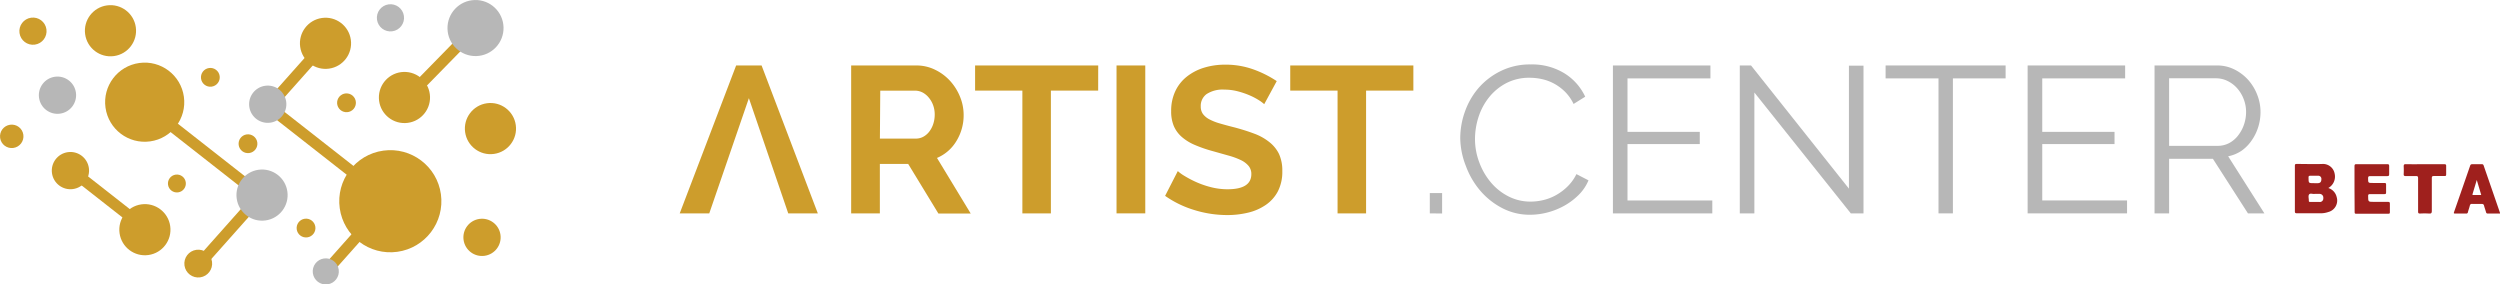 <svg id="Layer_1" data-name="Layer 1" xmlns="http://www.w3.org/2000/svg" viewBox="0 0 561 63.83"><title>AC-Horizontal</title><path d="M532.35,45c0-1.69,0-3.37,0-5.06,0-.36.11-.43.44-.43q3.45,0,6.9,0c.35,0,.45.08.44.44,0,.59,0,1.19,0,1.79,0,.34-.07.45-.43.45-1.27,0-2.55,0-3.82,0-.36,0-.48.08-.48.46,0,1.08,0,1.08,1.08,1.08.86,0,1.72,0,2.58,0,.32,0,.39.09.38.39,0,.58,0,1.16,0,1.74,0,.33-.11.37-.4.37-1.07,0-2.15,0-3.22,0-.33,0-.41.09-.41.41,0,1.33,0,1.33,1.29,1.33,1.06,0,2.12,0,3.17,0,.33,0,.43.1.42.42,0,.61,0,1.22,0,1.84,0,.28,0,.41-.37.41q-3.6,0-7.19,0c-.35,0-.35-.16-.35-.42C532.36,48.44,532.35,46.72,532.35,45Z" transform="translate(-4 -2.67)" fill="#9f201d"/><path d="M548.18,39.52c1.44,0,2.88,0,4.32,0,.33,0,.43.09.42.41,0,.63,0,1.26,0,1.88,0,.29-.1.37-.37.36-.79,0-1.59,0-2.38,0-.37,0-.47.1-.47.47,0,2.45,0,4.9,0,7.34,0,.53-.15.64-.63.61a16.93,16.93,0,0,0-2,0c-.39,0-.45-.12-.45-.47,0-2.48,0-5,0-7.44,0-.38-.08-.52-.49-.5-.76,0-1.52,0-2.28,0-.39,0-.48-.12-.46-.48a16.59,16.59,0,0,0,0-1.69c0-.37.07-.51.48-.5C545.33,39.54,546.76,39.52,548.18,39.52Z" transform="translate(-4 -2.67)" fill="#9f201d"/><path d="M528.34,46.86a2.75,2.75,0,0,0-1.87-2,2.93,2.93,0,0,0,1.43-3.19,2.65,2.65,0,0,0-2.64-2.21c-1.93.07-3.87,0-5.8,0-.34,0-.49,0-.49.45q0,5.08,0,10.17c0,.4.14.45.48.45,1.77,0,3.54,0,5.31,0a5.16,5.16,0,0,0,1.7-.28A2.66,2.66,0,0,0,528.34,46.86Zm-5.83-4.75c.54,0,1.09,0,1.63,0a.69.69,0,0,1,.78.71c0,.58-.17.89-.69.95a9.33,9.33,0,0,1-1,0c-1.19,0-1.18,0-1.19-1.21C522,42.2,522.14,42.09,522.52,42.11Zm2,5.88c-.69,0-1.38,0-2.08,0-.26,0-.35-.08-.33-.34,0-.47-.19-1.08.09-1.38s.87,0,1.22-.09h1.09a.83.83,0,0,1,.85.93A.8.8,0,0,1,524.47,48Z" transform="translate(-4 -2.67)" fill="#9f201d"/><path d="M565,50.43q-1.83-5.31-3.67-10.62a.38.38,0,0,0-.43-.29c-.71,0-1.42,0-2.13,0-.29,0-.4.11-.48.36q-1.78,5.17-3.59,10.34c-.1.28-.09.38.24.37.81,0,1.62,0,2.43,0a.37.37,0,0,0,.44-.34c.11-.45.28-.88.39-1.33s.24-.52.64-.49c.66,0,1.32,0,2,0,.33,0,.51.07.59.42s.3.94.43,1.42c.06.23.16.32.41.32.91,0,1.82,0,2.76,0A.64.64,0,0,0,565,50.43Zm-6-4c-.22,0-.19-.11-.15-.25l.94-3.12,1,3.37Z" transform="translate(-4 -2.67)" fill="#9f201d"/><polygon points="170.9 14.69 165.19 14.69 152.53 47.88 159.16 47.88 168.05 22.03 176.88 47.88 183.52 47.88 170.9 14.69" fill="#cd9d2c"/><path d="M195,50.55V17.36h14.68a9.43,9.43,0,0,1,4.23,1,11,11,0,0,1,3.34,2.52,11.93,11.93,0,0,1,2.2,3.55,10.69,10.69,0,0,1,.79,4,11,11,0,0,1-1.61,5.87,9.25,9.25,0,0,1-4.37,3.81l7.57,12.48h-7.25l-6.78-11.13h-6.36V50.55Zm6.45-16.78h8.09a3.42,3.42,0,0,0,1.66-.42,4.23,4.23,0,0,0,1.33-1.15,5.71,5.71,0,0,0,.89-1.71,6.61,6.61,0,0,0,.33-2.1,6,6,0,0,0-.37-2.15,5.61,5.61,0,0,0-1-1.71A4.54,4.54,0,0,0,211,23.41a3.78,3.78,0,0,0-1.66-.4h-7.81Z" transform="translate(-4 -2.67)" fill="#cd9d2c"/><path d="M250.43,23H239.82V50.55h-6.4V23H222.81V17.36h27.63Z" transform="translate(-4 -2.67)" fill="#cd9d2c"/><path d="M254.55,50.55V17.36H261V50.55Z" transform="translate(-4 -2.67)" fill="#cd9d2c"/><path d="M287.69,26.05a8.17,8.17,0,0,0-1.19-.89,14.65,14.65,0,0,0-2.1-1.1,18.31,18.31,0,0,0-2.69-.91,11.78,11.78,0,0,0-2.95-.37,6.6,6.6,0,0,0-4,1,3.25,3.25,0,0,0-1.31,2.76,2.84,2.84,0,0,0,.49,1.71,4.24,4.24,0,0,0,1.43,1.19,12,12,0,0,0,2.36.93q1.42.42,3.3.89,2.43.65,4.42,1.4a12,12,0,0,1,3.36,1.87A7.72,7.72,0,0,1,291,37.2a8.91,8.91,0,0,1,.75,3.86,9.61,9.61,0,0,1-1,4.56A8.44,8.44,0,0,1,288,48.68a11.79,11.79,0,0,1-3.93,1.71,19.75,19.75,0,0,1-4.65.54A25,25,0,0,1,272,49.8a22.78,22.78,0,0,1-6.55-3.18l2.85-5.56a9,9,0,0,0,1.52,1.1,23,23,0,0,0,2.59,1.36,20.14,20.14,0,0,0,3.32,1.15,15,15,0,0,0,3.74.47q5.33,0,5.33-3.41a2.81,2.81,0,0,0-.61-1.82,5.18,5.18,0,0,0-1.73-1.31,16.64,16.64,0,0,0-2.71-1l-3.55-1a30.25,30.25,0,0,1-4.14-1.43,10.9,10.9,0,0,1-2.92-1.82,6.83,6.83,0,0,1-1.75-2.43,8.41,8.41,0,0,1-.58-3.3,10.3,10.3,0,0,1,.93-4.49,9.06,9.06,0,0,1,2.59-3.27,11.77,11.77,0,0,1,3.86-2,16,16,0,0,1,4.72-.68,18.34,18.34,0,0,1,6.45,1.1,24.12,24.12,0,0,1,5.14,2.59Z" transform="translate(-4 -2.67)" fill="#cd9d2c"/><path d="M321.16,23H310.55V50.55h-6.4V23H293.53V17.36h27.63Z" transform="translate(-4 -2.67)" fill="#cd9d2c"/><path d="M324.85,50.55V46h2.76v4.58Z" transform="translate(-4 -2.67)" fill="#b7b7b7"/><path d="M331.68,33.72a17.74,17.74,0,0,1,1.05-6,16.54,16.54,0,0,1,3.06-5.31,15.7,15.7,0,0,1,5-3.81,14.74,14.74,0,0,1,6.68-1.47,13.85,13.85,0,0,1,7.6,2,12.23,12.23,0,0,1,4.65,5.24L357.11,26a9.82,9.82,0,0,0-1.94-2.76,10.82,10.82,0,0,0-2.46-1.82,10.4,10.4,0,0,0-2.71-1,13,13,0,0,0-2.76-.3A11.1,11.1,0,0,0,342,21.33a12.16,12.16,0,0,0-3.86,3.18,13.86,13.86,0,0,0-2.36,4.42,16.06,16.06,0,0,0-.79,5,14.74,14.74,0,0,0,1,5.28,14.93,14.93,0,0,0,2.62,4.46,12.56,12.56,0,0,0,3.93,3.09,10.78,10.78,0,0,0,4.93,1.15,12.38,12.38,0,0,0,2.88-.35,11.08,11.08,0,0,0,2.85-1.12,12,12,0,0,0,2.55-1.92,9.92,9.92,0,0,0,2-2.78l2.71,1.4a10.14,10.14,0,0,1-2.24,3.3,14.76,14.76,0,0,1-3.22,2.41,16.05,16.05,0,0,1-3.76,1.5,15.52,15.52,0,0,1-3.9.51,13.27,13.27,0,0,1-6.26-1.5,16.41,16.41,0,0,1-4.91-3.9,18.1,18.1,0,0,1-3.2-5.47A17.66,17.66,0,0,1,331.68,33.72Z" transform="translate(-4 -2.67)" fill="#b7b7b7"/><path d="M388.24,47.65v2.9h-22.3V17.36h21.88v2.9H369.21v12h16.22V35H369.21V47.65Z" transform="translate(-4 -2.67)" fill="#b7b7b7"/><path d="M397.68,23.43V50.55h-3.27V17.36h2.52L418.9,45V17.4h3.27V50.55h-2.85Z" transform="translate(-4 -2.67)" fill="#b7b7b7"/><path d="M454.06,20.26H442.23V50.55H439V20.26H427.13v-2.9h26.93Z" transform="translate(-4 -2.67)" fill="#b7b7b7"/><path d="M481.31,47.65v2.9H459V17.36h21.88v2.9H462.28v12H478.5V35H462.28V47.65Z" transform="translate(-4 -2.67)" fill="#b7b7b7"/><path d="M487.48,50.55V17.36h14a8.62,8.62,0,0,1,3.95.91,10.43,10.43,0,0,1,3.11,2.38,11,11,0,0,1,2,3.34,10.43,10.43,0,0,1,.72,3.79,11.23,11.23,0,0,1-.54,3.48,10.78,10.78,0,0,1-1.5,3A9,9,0,0,1,507,36.5a8.18,8.18,0,0,1-3,1.24l8.13,12.81h-3.69L500.57,38.3h-9.82V50.55Zm3.27-15.15H501.6a5.56,5.56,0,0,0,2.64-.63,6.29,6.29,0,0,0,2-1.71,8.31,8.31,0,0,0,1.31-2.43,8.72,8.72,0,0,0,.47-2.85,7.85,7.85,0,0,0-.54-2.88,7.94,7.94,0,0,0-1.45-2.41,6.93,6.93,0,0,0-2.15-1.64,5.83,5.83,0,0,0-2.59-.61H490.75Z" transform="translate(-4 -2.67)" fill="#b7b7b7"/><path d="M155.92,61.61" transform="translate(-4 -2.67)" fill="#cd9d2c"/><circle cx="28.79" cy="9.57" r="5.74" transform="translate(-5.04 1.37) rotate(-7.89)" fill="#cd9d2c"/><circle cx="16.9" cy="24.03" r="4.18" transform="translate(-7.14 -0.12) rotate(-7.89)" fill="#b7b7b7"/><circle cx="48.49" cy="61.82" r="3.12" transform="translate(-12.03 4.57) rotate(-7.89)" fill="#cd9d2c"/><circle cx="36.47" cy="25.6" r="8.88" transform="translate(-7.17 2.58) rotate(-7.89)" fill="#cd9d2c"/><line x1="32.64" y1="23.64" x2="54.51" y2="40.78" fill="none" stroke="#cd9d2c" stroke-linecap="round" stroke-miterlimit="10" stroke-width="2.49"/><line x1="58.55" y1="43.73" x2="46.28" y2="57.53" fill="none" stroke="#cd9d2c" stroke-linecap="round" stroke-miterlimit="10" stroke-width="2.49"/><circle cx="19.8" cy="40.95" r="4.18" transform="translate(-9.43 0.44) rotate(-7.89)" fill="#cd9d2c"/><circle cx="36.38" cy="54.34" r="5.74" transform="matrix(0.99, -0.14, 0.14, 0.99, -11.11, 2.84)" fill="#cd9d2c"/><line x1="17.7" y1="39.55" x2="31.11" y2="50.06" fill="none" stroke="#cd9d2c" stroke-linecap="round" stroke-miterlimit="10" stroke-width="2.49"/><circle cx="43.69" cy="43.85" r="2.01" transform="translate(-9.6 3.74) rotate(-7.89)" fill="#cd9d2c"/><circle cx="59.65" cy="34.92" r="2.11" transform="translate(-8.23 5.85) rotate(-7.89)" fill="#cd9d2c"/><circle cx="51.2" cy="20.02" r="2.11" transform="translate(-6.26 4.55) rotate(-7.89)" fill="#cd9d2c"/><line x1="60.99" y1="24.46" x2="82.87" y2="41.6" fill="none" stroke="#cd9d2c" stroke-linecap="round" stroke-miterlimit="10" stroke-width="2.49"/><circle cx="91.59" cy="47.83" r="11.46" transform="translate(-9.7 10.35) rotate(-7.89)" fill="#cd9d2c"/><circle cx="6.63" cy="33.27" r="2.63" transform="translate(-8.5 -1.45) rotate(-7.89)" fill="#cd9d2c"/><circle cx="11.4" cy="9.66" r="3.05" transform="translate(-5.22 -1.01) rotate(-7.89)" fill="#cd9d2c"/><line x1="86.76" y1="45.59" x2="74.49" y2="59.38" fill="none" stroke="#cd9d2c" stroke-linecap="round" stroke-miterlimit="10" stroke-width="2.49"/><circle cx="77.11" cy="63.57" r="2.93" transform="translate(-12 8.52) rotate(-7.89)" fill="#b7b7b7"/><line x1="72.8" y1="9.88" x2="60.53" y2="23.67" fill="none" stroke="#cd9d2c" stroke-linecap="round" stroke-miterlimit="10" stroke-width="2.49"/><circle cx="77.05" cy="12.6" r="5.74" transform="matrix(0.99, -0.14, 0.14, 0.99, -5, 8.03)" fill="#cd9d2c"/><circle cx="94.76" cy="24.55" r="5.74" transform="translate(-4.64 -0.05) rotate(-1.58)" fill="#cd9d2c"/><line x1="104.41" y1="8.62" x2="92.49" y2="20.8" fill="none" stroke="#cd9d2c" stroke-linecap="round" stroke-miterlimit="10" stroke-width="2.49"/><circle cx="72.67" cy="53.85" r="2.11" transform="translate(-10.7 7.81) rotate(-7.89)" fill="#cd9d2c"/><circle cx="81.75" cy="25.74" r="2.11" transform="translate(-2.57 52.96) rotate(-37.89)" fill="#cd9d2c"/><circle cx="112.17" cy="55.93" r="4.18" transform="translate(-10.62 13.26) rotate(-7.89)" fill="#cd9d2c"/><circle cx="91.62" cy="6.67" r="3.05" transform="translate(-4.05 9.97) rotate(-7.89)" fill="#b7b7b7"/><circle cx="114.06" cy="31.52" r="5.74" transform="translate(-7.25 13.29) rotate(-7.89)" fill="#cd9d2c"/><circle cx="62.8" cy="46.45" r="5.74" transform="translate(-9.78 6.39) rotate(-7.89)" fill="#b7b7b7"/><circle cx="64.08" cy="26.06" r="4.18" transform="translate(-6.97 6.37) rotate(-7.89)" fill="#b7b7b7"/><circle cx="110.7" cy="8.96" r="6.29" transform="translate(-4.2 0.39) rotate(-1.58)" fill="#b7b7b7"/></svg>